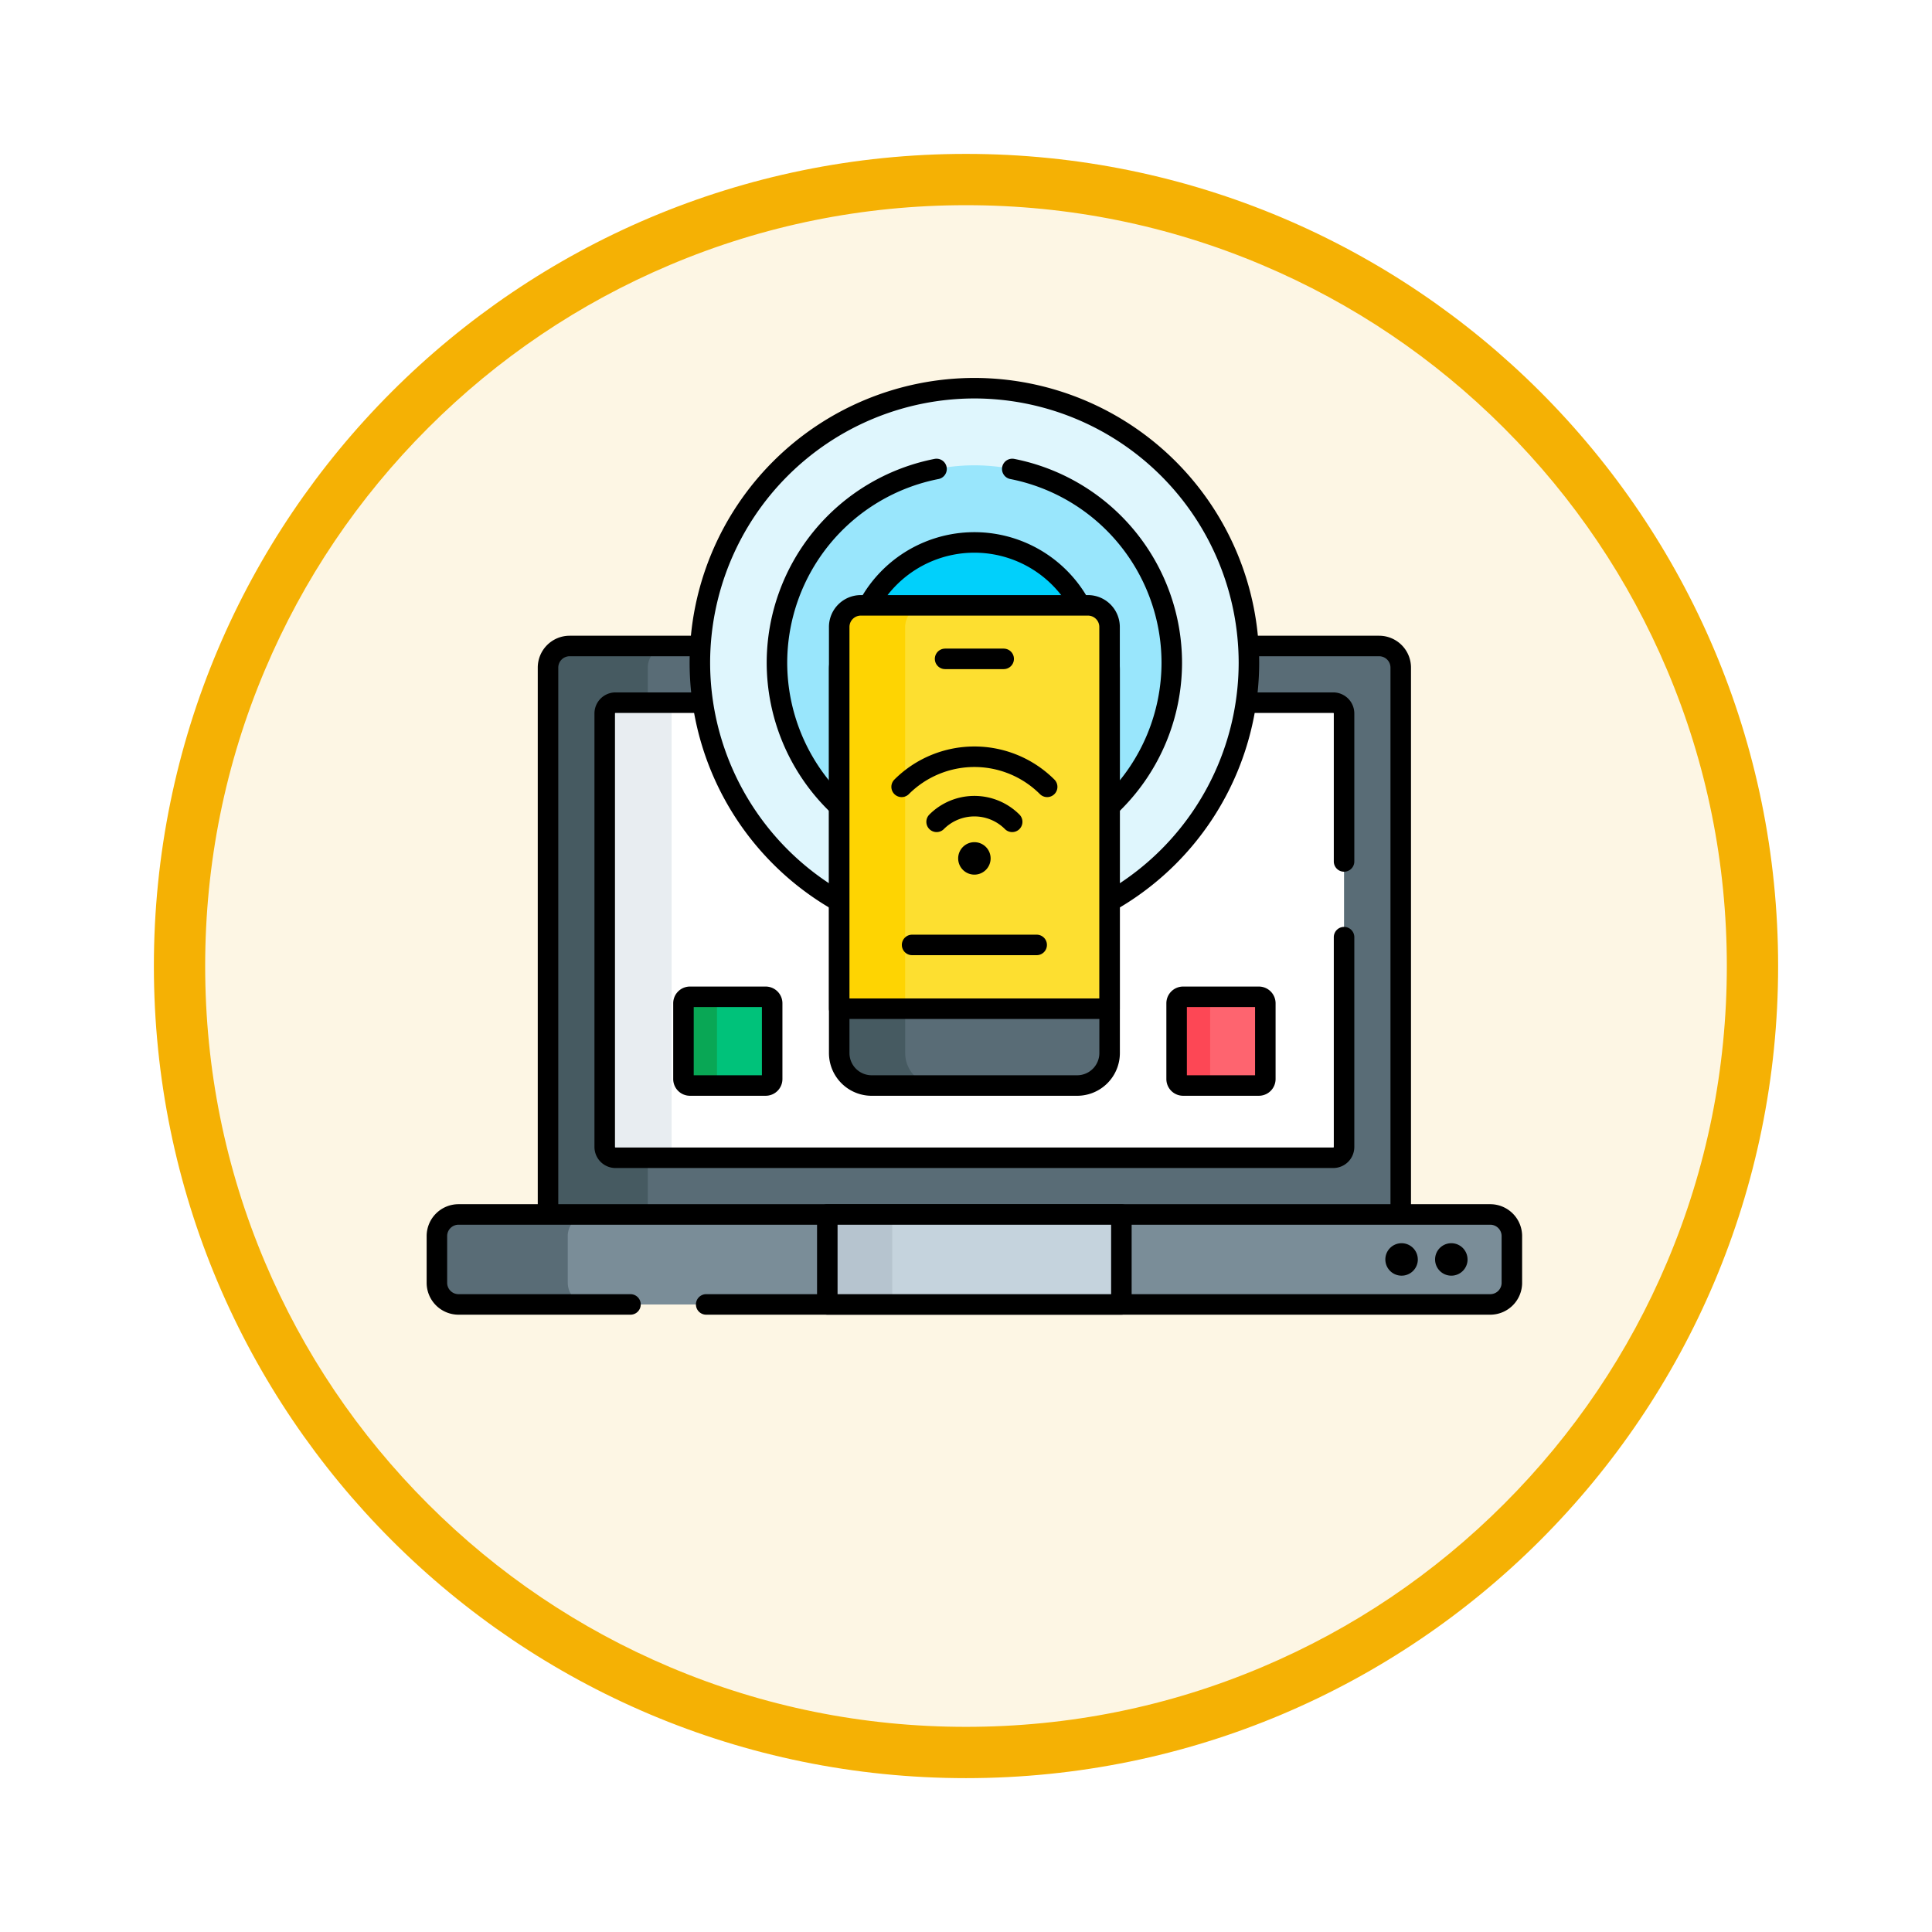<svg xmlns="http://www.w3.org/2000/svg" xmlns:xlink="http://www.w3.org/1999/xlink" width="113" height="113" viewBox="0 0 113 113">
  <defs>
    <filter id="Trazado_982547" x="0" y="0" width="113" height="113" filterUnits="userSpaceOnUse">
      <feOffset dy="3" input="SourceAlpha"/>
      <feGaussianBlur stdDeviation="3" result="blur"/>
      <feFlood flood-opacity="0.161"/>
      <feComposite operator="in" in2="blur"/>
      <feComposite in="SourceGraphic"/>
    </filter>
    <clipPath id="clip-path">
      <path id="path10806" d="M0-682.665H64.771v64.771H0Z" transform="translate(0 682.665)"/>
    </clipPath>
  </defs>
  <g id="Grupo_1226282" data-name="Grupo 1226282" transform="translate(-271.313 -9964.476)">
    <g id="Grupo_1225528" data-name="Grupo 1225528" transform="translate(0.313 8669.134)">
      <g id="Grupo_1225173" data-name="Grupo 1225173" transform="translate(0 -3445.654)">
        <g id="Grupo_1224643" data-name="Grupo 1224643" transform="translate(0 1927)">
          <g id="Grupo_1224291" data-name="Grupo 1224291" transform="translate(0 859.245)">
            <g id="Grupo_1224091" data-name="Grupo 1224091" transform="translate(-84.49 -2620.317)">
              <g id="Grupo_1223183" data-name="Grupo 1223183" transform="translate(364.49 4581.069)">
                <g id="Grupo_1211217" data-name="Grupo 1211217" transform="translate(0)">
                  <g id="Grupo_1210736" data-name="Grupo 1210736">
                    <g id="Grupo_1210537" data-name="Grupo 1210537">
                      <g id="Grupo_1164202" data-name="Grupo 1164202">
                        <g id="Grupo_1158168" data-name="Grupo 1158168">
                          <g id="Grupo_1152576" data-name="Grupo 1152576">
                            <g id="Grupo_1148633" data-name="Grupo 1148633">
                              <g id="Grupo_1148525" data-name="Grupo 1148525">
                                <g transform="matrix(1, 0, 0, 1, -9, -6)" filter="url(#Trazado_982547)">
                                  <g id="Trazado_982547-2" data-name="Trazado 982547" transform="translate(9 6)" fill="#fdf6e4">
                                    <path d="M 47.5 93.5 C 41.289 93.5 35.265 92.284 29.595 89.886 C 24.118 87.569 19.198 84.252 14.973 80.027 C 10.748 75.802 7.431 70.882 5.114 65.405 C 2.716 59.735 1.5 53.711 1.5 47.5 C 1.5 41.289 2.716 35.265 5.114 29.595 C 7.431 24.118 10.748 19.198 14.973 14.973 C 19.198 10.748 24.118 7.431 29.595 5.114 C 35.265 2.716 41.289 1.5 47.5 1.5 C 53.711 1.5 59.735 2.716 65.405 5.114 C 70.882 7.431 75.802 10.748 80.027 14.973 C 84.252 19.198 87.569 24.118 89.886 29.595 C 92.284 35.265 93.5 41.289 93.5 47.5 C 93.5 53.711 92.284 59.735 89.886 65.405 C 87.569 70.882 84.252 75.802 80.027 80.027 C 75.802 84.252 70.882 87.569 65.405 89.886 C 59.735 92.284 53.711 93.5 47.5 93.5 Z" stroke="none"/>
                                    <path d="M 47.5 3 C 41.491 3 35.664 4.176 30.18 6.496 C 24.881 8.737 20.122 11.946 16.034 16.034 C 11.946 20.122 8.737 24.881 6.496 30.18 C 4.176 35.664 3 41.491 3 47.5 C 3 53.509 4.176 59.336 6.496 64.82 C 8.737 70.119 11.946 74.878 16.034 78.966 C 20.122 83.054 24.881 86.263 30.18 88.504 C 35.664 90.824 41.491 92 47.5 92 C 53.509 92 59.336 90.824 64.82 88.504 C 70.119 86.263 74.878 83.054 78.966 78.966 C 83.054 74.878 86.263 70.119 88.504 64.82 C 90.824 59.336 92 53.509 92 47.5 C 92 41.491 90.824 35.664 88.504 30.18 C 86.263 24.881 83.054 20.122 78.966 16.034 C 74.878 11.946 70.119 8.737 64.82 6.496 C 59.336 4.176 53.509 3 47.5 3 M 47.5 -7.62939453125e-06 C 73.734 -7.62939453125e-06 95 21.266 95 47.5 C 95 73.734 73.734 95 47.5 95 C 21.266 95 -7.62939453125e-06 73.734 -7.62939453125e-06 47.5 C -7.62939453125e-06 21.266 21.266 -7.62939453125e-06 47.5 -7.62939453125e-06 Z" stroke="none" fill="#f5b104"/>
                                  </g>
                                </g>
                              </g>
                            </g>
                          </g>
                        </g>
                      </g>
                    </g>
                  </g>
                </g>
              </g>
            </g>
          </g>
        </g>
      </g>
    </g>
    <g id="g10800" transform="translate(295.918 10664.255)">
      <g id="g10802" transform="translate(0 -682.665)">
        <g id="g10804" clip-path="url(#clip-path)">
          <g id="g10810" transform="translate(7.448 20.669)">
            <path id="path10812" d="M-475.783-336.592h-49.874V-370.61a1.265,1.265,0,0,1,1.265-1.265h47.344a1.265,1.265,0,0,1,1.265,1.265Z" transform="translate(525.657 371.875)" fill="#596c76"/>
          </g>
          <g id="g10814" transform="translate(7.448 20.669)">
            <path id="path10816" d="M-67.729,0h-5.835a1.265,1.265,0,0,0-1.265,1.265V35.283h5.835V1.265A1.265,1.265,0,0,1-67.729,0" transform="translate(74.829 0)" fill="#465a61"/>
          </g>
          <g id="g10818" transform="translate(7.448 20.669)">
            <path id="path10820" d="M-475.783-336.592h-49.874V-370.61a1.265,1.265,0,0,1,1.265-1.265h47.344a1.265,1.265,0,0,1,1.265,1.265Z" transform="translate(525.657 371.875)" fill="none" stroke="#000" stroke-linecap="round" stroke-linejoin="round" stroke-miterlimit="10" stroke-width="1.2"/>
          </g>
          <g id="g10822" transform="translate(10.764 23.985)">
            <path id="path10824" d="M0-247.885v-25.352a.632.632,0,0,1,.633-.633H42.609a.632.632,0,0,1,.633.633v25.352a.632.632,0,0,1-.633.633H.633A.632.632,0,0,1,0-247.885" transform="translate(0 273.87)" fill="#fff"/>
          </g>
          <g id="g10826" transform="translate(10.764 23.985)">
            <path id="path10828" d="M-37.3-247.885v-25.352a.632.632,0,0,1,.633-.633h-3.91a.632.632,0,0,0-.633.633v25.352a.632.632,0,0,0,.633.633h3.91a.632.632,0,0,1-.633-.633" transform="translate(41.212 273.87)" fill="#e8edf1"/>
          </g>
          <g id="g10830" transform="translate(10.765 23.985)">
            <path id="path10832" d="M-412.514-88.587v-8.654a.632.632,0,0,0-.633-.633h-41.977a.632.632,0,0,0-.633.633v25.352a.632.632,0,0,0,.633.633h41.977a.632.632,0,0,0,.633-.633V-84.159" transform="translate(455.756 97.873)" fill="none" stroke="#000" stroke-linecap="round" stroke-linejoin="round" stroke-miterlimit="10" stroke-width="1.2"/>
          </g>
          <g id="g10834" transform="translate(0.949 53.918)">
            <path id="path10836" d="M-587.723,0h-60.343a1.265,1.265,0,0,0-1.265,1.265V4a1.265,1.265,0,0,0,1.265,1.265h60.343A1.265,1.265,0,0,0-586.458,4V1.265A1.265,1.265,0,0,0-587.723,0" transform="translate(649.332 0)" fill="#7a8d98"/>
          </g>
          <g id="g10838" transform="translate(0.949 53.918)">
            <path id="path10840" d="M-73.013-38.126v-2.732a1.265,1.265,0,0,1,1.265-1.265H-79.4a1.265,1.265,0,0,0-1.265,1.265v2.732A1.265,1.265,0,0,0-79.4-36.861h7.654a1.265,1.265,0,0,1-1.265-1.265" transform="translate(80.666 42.123)" fill="#596c76"/>
          </g>
          <g id="g10842" transform="translate(0.949 53.918)">
            <path id="path10844" d="M-150.25-50.194h45.858a1.265,1.265,0,0,0,1.265-1.265v-2.732a1.265,1.265,0,0,0-1.265-1.265h-60.343A1.265,1.265,0,0,0-166-54.191v2.732a1.265,1.265,0,0,0,1.265,1.265h10.057" transform="translate(166 55.456)" fill="none" stroke="#000" stroke-linecap="round" stroke-linejoin="round" stroke-miterlimit="10" stroke-width="1.2"/>
          </g>
          <path id="path10846" d="M250.666-109.123h17.2v-5.262h-17.2Z" transform="translate(-226.883 168.303)" fill="#c5d3dd"/>
          <path id="path10848" d="M250.666-109.123h3.8v-5.262h-3.8Z" transform="translate(-226.883 168.303)" fill="#b6c4cf"/>
          <path id="path10850" d="M250.666-109.123h17.2v-5.262h-17.2Z" transform="translate(-226.883 168.303)" fill="none" stroke="#000" stroke-linecap="round" stroke-linejoin="round" stroke-miterlimit="10" stroke-width="1.2"/>
          <g id="g10852" transform="translate(59.331 55.6)">
            <path id="path10854" d="M-18.1-9.051a.949.949,0,0,1-.949.949A.949.949,0,0,1-20-9.051.949.949,0,0,1-19.051-10a.949.949,0,0,1,.949.949" transform="translate(20 10)"/>
          </g>
          <g id="g10856" transform="translate(56.422 55.6)">
            <path id="path10858" d="M-18.1-9.051a.949.949,0,0,1-.949.949A.949.949,0,0,1-20-9.051.949.949,0,0,1-19.051-10a.949.949,0,0,1,.949.949" transform="translate(20 10)"/>
          </g>
          <g id="g10860" transform="translate(16.329 5.591)">
            <path id="path10862" d="M-153.177-306.355a16.075,16.075,0,0,1-16.057-16.057,16.075,16.075,0,0,1,16.057-16.057,16.075,16.075,0,0,1,16.057,16.057,16.075,16.075,0,0,1-16.057,16.057" transform="translate(169.234 338.469)" fill="#dff6fd"/>
          </g>
          <g id="g10864" transform="translate(16.329 5.591)">
            <path id="path10866" d="M-153.177-306.355a16.075,16.075,0,0,1-16.057-16.057,16.075,16.075,0,0,1,16.057-16.057,16.075,16.075,0,0,1,16.057,16.057A16.075,16.075,0,0,1-153.177-306.355Z" transform="translate(169.234 338.469)" fill="none" stroke="#000" stroke-linecap="round" stroke-linejoin="round" stroke-miterlimit="10" stroke-width="1.2"/>
          </g>
          <g id="g10868" transform="translate(20.839 10.102)">
            <path id="path10870" d="M-110.149-220.3A11.559,11.559,0,0,1-121.7-231.846a11.559,11.559,0,0,1,11.546-11.547A11.559,11.559,0,0,1-98.6-231.846,11.559,11.559,0,0,1-110.149-220.3" transform="translate(121.696 243.393)" fill="#99e6fc"/>
          </g>
          <g id="g10872" transform="translate(20.839 10.315)">
            <path id="path10874" d="M-89.03,0a11.565,11.565,0,0,0-9.333,11.333A11.559,11.559,0,0,0-86.816,22.879,11.559,11.559,0,0,0-75.27,11.333,11.565,11.565,0,0,0-84.6,0" transform="translate(98.362)" fill="none" stroke="#000" stroke-linecap="round" stroke-linejoin="round" stroke-miterlimit="10" stroke-width="1.2"/>
          </g>
          <g id="g10876" transform="translate(25.349 14.612)">
            <path id="path10878" d="M-134.245-67.122a7.036,7.036,0,0,1-7.036,7.036,7.036,7.036,0,0,1-7.036-7.036,7.036,7.036,0,0,1,7.036-7.036,7.036,7.036,0,0,1,7.036,7.036" transform="translate(148.317 74.158)" fill="#01d0fb"/>
          </g>
          <g id="g10880" transform="translate(25.349 14.612)">
            <path id="path10882" d="M-134.245-67.122a7.036,7.036,0,0,1-7.036,7.036,7.036,7.036,0,0,1-7.036-7.036,7.036,7.036,0,0,1,7.036-7.036A7.036,7.036,0,0,1-134.245-67.122Z" transform="translate(148.317 74.158)" fill="none" stroke="#000" stroke-linecap="round" stroke-linejoin="round" stroke-miterlimit="10" stroke-width="1.2"/>
          </g>
          <g id="g10884" transform="translate(24.479 20.127)">
            <path id="path10886" d="M-18.1-250.411H-6.084a1.9,1.9,0,0,0,1.9-1.9v-22.454a1.9,1.9,0,0,0-1.9-1.9H-18.1a1.9,1.9,0,0,0-1.9,1.9v22.454a1.9,1.9,0,0,0,1.9,1.9" transform="translate(20 276.661)" fill="#596c76"/>
          </g>
          <g id="g10888" transform="translate(24.479 20.127)">
            <path id="path10890" d="M-36.808-232.309v-22.454a1.9,1.9,0,0,1,1.9-1.9h-3.858a1.9,1.9,0,0,0-1.9,1.9v22.454a1.9,1.9,0,0,0,1.9,1.9h3.858a1.9,1.9,0,0,1-1.9-1.9" transform="translate(40.667 256.661)" fill="#465a61"/>
          </g>
          <g id="g10892" transform="translate(24.479 20.127)">
            <path id="path10894" d="M-18.1-250.411H-6.084a1.9,1.9,0,0,0,1.9-1.9v-22.454a1.9,1.9,0,0,0-1.9-1.9H-18.1a1.9,1.9,0,0,0-1.9,1.9v22.454A1.9,1.9,0,0,0-18.1-250.411Z" transform="translate(20 276.661)" fill="none" stroke="#000" stroke-linecap="round" stroke-linejoin="round" stroke-miterlimit="10" stroke-width="1.2"/>
          </g>
          <g id="g10896" transform="translate(24.479 18.292)">
            <path id="path10898" d="M-12.068,0H1.215A1.265,1.265,0,0,1,2.48,1.265V23.593H-13.333V1.265A1.265,1.265,0,0,1-12.068,0" transform="translate(13.333 0)" fill="#fddf30"/>
          </g>
          <g id="g10900" transform="translate(24.479 18.292)">
            <path id="path10902" d="M-48.876,0h-3.858A1.265,1.265,0,0,0-54,1.265V23.593h3.858V1.265A1.265,1.265,0,0,1-48.876,0" transform="translate(54 0)" fill="#fed402"/>
          </g>
          <g id="g10904" transform="translate(24.479 18.292)">
            <path id="path10906" d="M-12.068,0H1.215A1.265,1.265,0,0,1,2.48,1.265V23.593H-13.333V1.265A1.265,1.265,0,0,1-12.068,0Z" transform="translate(13.333 0)" fill="none" stroke="#000" stroke-linecap="round" stroke-linejoin="round" stroke-miterlimit="10" stroke-width="1.2"/>
          </g>
          <g id="g10908" transform="translate(30.672 21.422)">
            <path id="path10910" d="M-32.688,0h-3.427" transform="translate(36.115)" fill="none" stroke="#000" stroke-linecap="round" stroke-linejoin="round" stroke-miterlimit="10" stroke-width="1.2"/>
          </g>
          <g id="g10912" transform="translate(28.742 38.153)">
            <path id="path10914" d="M-69.519,0h-7.287" transform="translate(76.806)" fill="none" stroke="#000" stroke-linecap="round" stroke-linejoin="round" stroke-miterlimit="10" stroke-width="1.2"/>
          </g>
          <g id="g10916" transform="translate(28.13 27.147)">
            <path id="path10918" d="M0-16.791a6.025,6.025,0,0,1,8.512,0" transform="translate(0 18.551)" fill="none" stroke="#000" stroke-linecap="round" stroke-linejoin="round" stroke-miterlimit="10" stroke-width="1.2"/>
          </g>
          <g id="g10920" transform="translate(30.176 30.038)">
            <path id="path10922" d="M0-8.732a3.125,3.125,0,0,1,4.42,0" transform="translate(0 9.647)" fill="none" stroke="#000" stroke-linecap="round" stroke-linejoin="round" stroke-miterlimit="10" stroke-width="1.2"/>
          </g>
          <g id="g10924" transform="translate(31.437 32.145)">
            <path id="path10926" d="M-15.452-15.451a.949.949,0,0,0,0-1.342.949.949,0,0,0-1.342,0,.949.949,0,0,0,0,1.342.949.949,0,0,0,1.342,0" transform="translate(17.072 17.07)"/>
          </g>
          <g id="g10928" transform="translate(15.37 41.189)">
            <path id="path10930" d="M-45.859-49.48h-4.428a.379.379,0,0,1-.38-.38v-4.428a.38.38,0,0,1,.38-.38h4.428a.38.38,0,0,1,.38.38v4.428a.379.379,0,0,1-.38.38" transform="translate(50.667 54.667)" fill="#00c27a"/>
          </g>
          <g id="g10932" transform="translate(15.37 41.189)">
            <path id="path10934" d="M-18.706-45.859v-4.428a.38.38,0,0,1,.38-.38h-1.961a.38.38,0,0,0-.38.38v4.428a.379.379,0,0,0,.38.38h1.961a.379.379,0,0,1-.38-.38" transform="translate(20.667 50.667)" fill="#09a755"/>
          </g>
          <g id="g10936" transform="translate(15.37 41.189)">
            <path id="path10938" d="M-45.859-49.48h-4.428a.379.379,0,0,1-.38-.38v-4.428a.38.38,0,0,1,.38-.38h4.428a.38.38,0,0,1,.38.38v4.428A.379.379,0,0,1-45.859-49.48Z" transform="translate(50.667 54.667)" fill="none" stroke="#000" stroke-linecap="round" stroke-linejoin="round" stroke-miterlimit="10" stroke-width="1.2"/>
          </g>
          <g id="g10940" transform="translate(44.214 41.189)">
            <path id="path10942" d="M-45.859-49.48h-4.428a.379.379,0,0,1-.38-.38v-4.428a.38.38,0,0,1,.38-.38h4.428a.38.38,0,0,1,.38.38v4.428a.379.379,0,0,1-.38.38" transform="translate(50.667 54.667)" fill="#fe646f"/>
          </g>
          <g id="g10944" transform="translate(44.214 41.189)">
            <path id="path10946" d="M-18.706-45.859v-4.428a.38.38,0,0,1,.38-.38h-1.961a.38.38,0,0,0-.38.38v4.428a.379.379,0,0,0,.38.38h1.961a.379.379,0,0,1-.38-.38" transform="translate(20.667 50.667)" fill="#fd4755"/>
          </g>
          <g id="g10948" transform="translate(44.214 41.189)">
            <path id="path10950" d="M-45.859-49.48h-4.428a.379.379,0,0,1-.38-.38v-4.428a.38.38,0,0,1,.38-.38h4.428a.38.38,0,0,1,.38.38v4.428A.379.379,0,0,1-45.859-49.48Z" transform="translate(50.667 54.667)" fill="none" stroke="#000" stroke-linecap="round" stroke-linejoin="round" stroke-miterlimit="10" stroke-width="1.2"/>
          </g>
        </g>
      </g>
    </g>
  </g>
</svg>
